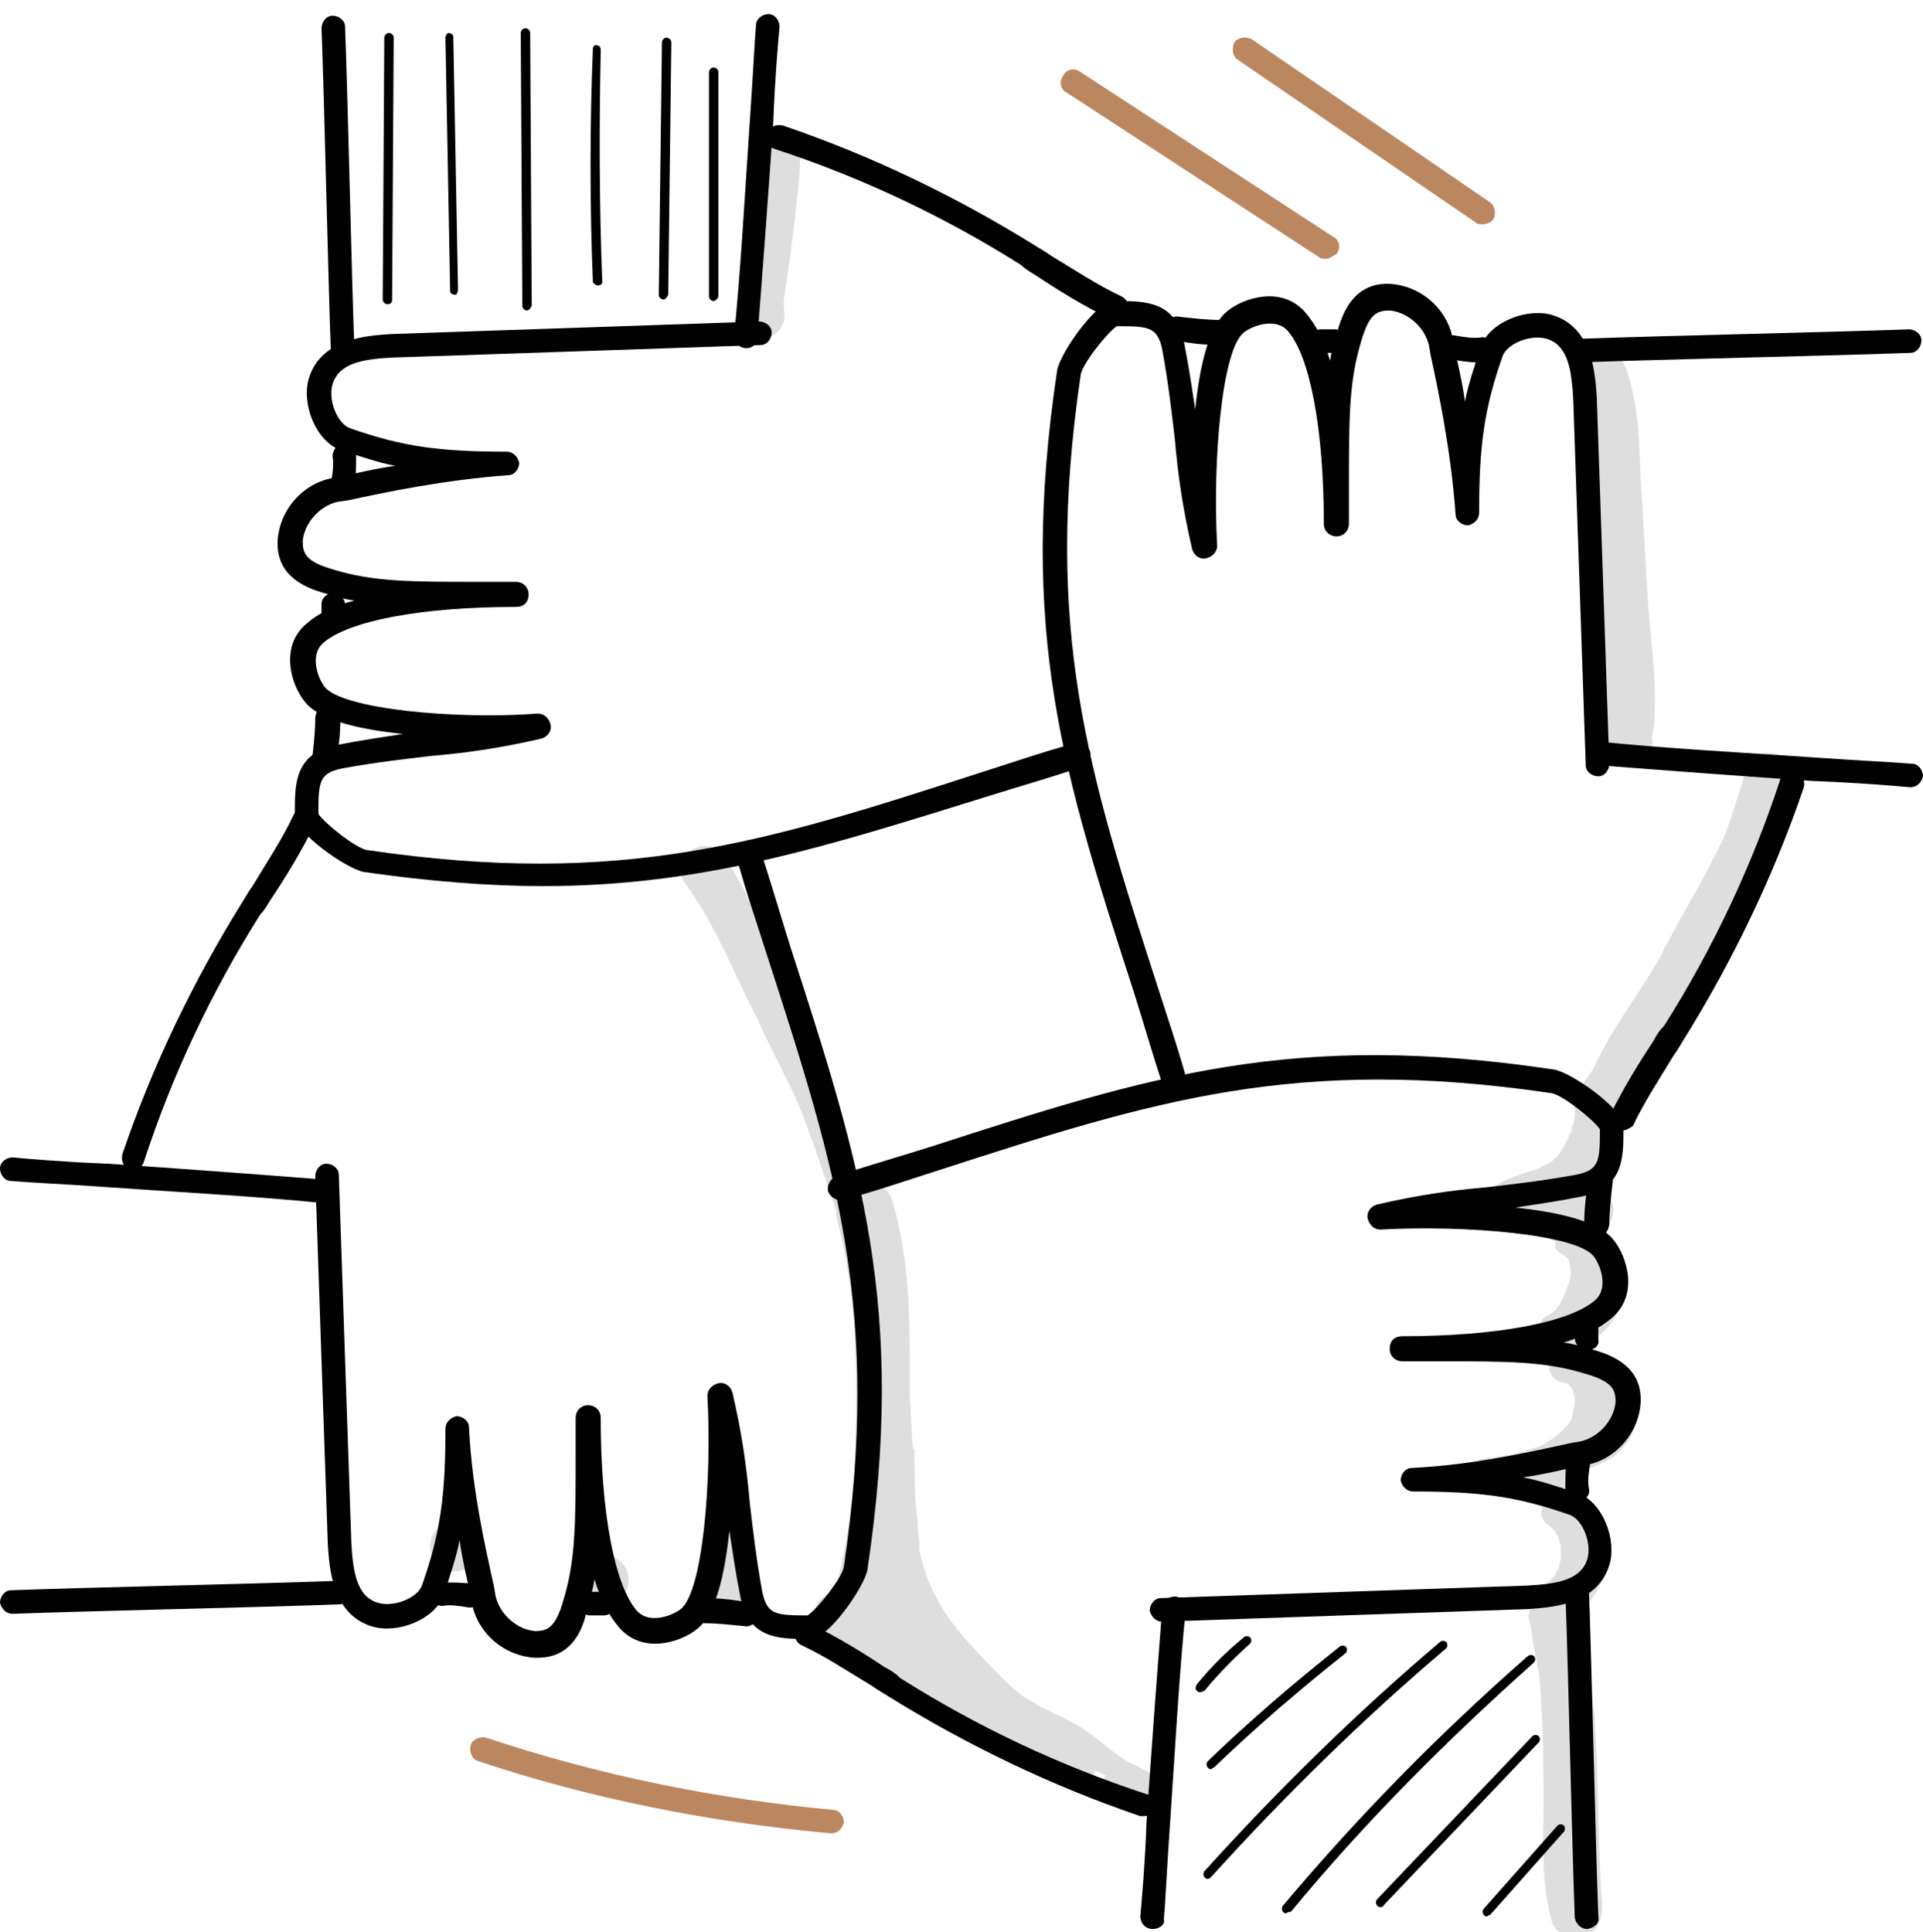 <?xml version="1.0" encoding="utf-8"?>
<!-- Generator: Adobe Illustrator 26.2.1, SVG Export Plug-In . SVG Version: 6.00 Build 0)  -->
<svg version="1.1" id="Layer_1" xmlns="http://www.w3.org/2000/svg" xmlns:xlink="http://www.w3.org/1999/xlink" x="0px" y="0px"
	 viewBox="0 0 122.6 123.2" style="enable-background:new 0 0 122.6 123.2;" xml:space="preserve">
<style type="text/css">
	.st0{fill:#010101;}
	.st1{opacity:0.129;}
	.st2{fill:#BB8760;}
</style>
<g>
	<g>
		<path class="st0" d="M77.2,112.8c-0.1,0-0.1,0-0.2-0.1s-0.1-0.3,0-0.4c2.7-2.6,5.5-5,8.4-7.3c0.1-0.1,0.3-0.1,0.4,0s0.1,0.3,0,0.4
			c-2.9,2.3-5.7,4.7-8.4,7.3C77.3,112.7,77.3,112.8,77.2,112.8z"/>
	</g>
	<g>
		<path class="st0" d="M77,119.8c-0.1,0-0.1,0-0.2-0.1s-0.1-0.3,0-0.4c4.7-5.2,9.7-10.1,15-14.6c0.1-0.1,0.3-0.1,0.4,0
			s0.1,0.3,0,0.4c-5.3,4.5-10.3,9.4-15,14.6C77.2,119.7,77.1,119.8,77,119.8z"/>
	</g>
	<g>
		<path class="st0" d="M82,122c-0.1,0-0.1,0-0.2-0.1s-0.1-0.3,0-0.4c4.8-5.7,10-11,15.6-15.9c0.1-0.1,0.3-0.1,0.4,0s0.1,0.3,0,0.4
			c-5.5,4.9-10.8,10.2-15.5,15.9C82.1,121.9,82,122,82,122z"/>
	</g>
	<g>
		<path class="st0" d="M88,121.6c-0.1,0-0.1,0-0.2-0.1s-0.1-0.3,0-0.4l9.9-10.4c0.1-0.1,0.3-0.1,0.4,0s0.1,0.3,0,0.4l-9.9,10.4
			C88.2,121.6,88.1,121.6,88,121.6z"/>
	</g>
	<g>
		<path class="st0" d="M94.8,122.2c-0.1,0-0.1,0-0.2-0.1s-0.1-0.3,0-0.4l4.7-5.3c0.1-0.1,0.3-0.1,0.4,0s0.1,0.3,0,0.4l-4.7,5.3
			C94.9,122.1,94.8,122.2,94.8,122.2z"/>
	</g>
	<g>
		<path class="st0" d="M76.5,107.9c-0.1,0-0.1,0-0.2-0.1s-0.1-0.2,0-0.4c0.9-1.1,1.9-2.1,3-3c0.1-0.1,0.3-0.1,0.4,0s0.1,0.3,0,0.4
			c-1,0.9-2,1.9-2.9,3C76.6,107.9,76.5,107.9,76.5,107.9z"/>
	</g>
	<g>
		<path class="st0" d="M24.7,19.4L24.7,19.4c-0.1,0-0.3-0.1-0.3-0.3l0.1-16.7c0-0.1,0.1-0.3,0.3-0.3l0,0c0.1,0,0.3,0.1,0.3,0.3
			L25,19.1C25,19.3,24.9,19.4,24.7,19.4z"/>
	</g>
	<g>
		<path class="st0" d="M29,18.8c-0.1,0-0.3-0.1-0.3-0.2L28.4,2.4c0-0.1,0.1-0.3,0.2-0.3l0,0c0.1,0,0.3,0.1,0.3,0.2l0.3,16.1
			C29.2,18.7,29.1,18.8,29,18.8L29,18.8z"/>
	</g>
	<g>
		<path class="st0" d="M33.6,19.8c-0.1,0-0.3-0.1-0.3-0.3L33.2,2.1c0-0.1,0.1-0.3,0.3-0.3l0,0c0.1,0,0.3,0.1,0.3,0.3l0.1,17.4
			C33.8,19.7,33.7,19.8,33.6,19.8L33.6,19.8z"/>
	</g>
	<g>
		<path class="st0" d="M38.1,18.2c-0.1,0-0.2-0.1-0.3-0.2c-0.2-4.9-0.2-10,0-14.9c0-0.1,0.1-0.3,0.3-0.2c0.1,0,0.2,0.1,0.2,0.3
			C38.2,8,38.2,13,38.4,18C38.4,18.1,38.3,18.2,38.1,18.2L38.1,18.2z"/>
	</g>
	<g>
		<path class="st0" d="M42.3,19.1L42.3,19.1c-0.1,0-0.3-0.1-0.3-0.3l0.2-16.1c0-0.1,0.1-0.3,0.3-0.3c0.1,0,0.3,0.1,0.3,0.3
			l-0.2,16.1C42.5,19,42.4,19.1,42.3,19.1z"/>
	</g>
	<g>
		<path class="st0" d="M45.5,19.2c-0.1,0-0.3-0.1-0.3-0.3V4.6c0-0.1,0.1-0.3,0.3-0.3l0,0c0.1,0,0.3,0.1,0.3,0.3v14.3
			C45.8,19,45.6,19.2,45.5,19.2L45.5,19.2z"/>
	</g>
	<g class="st1">
		<path class="st0" d="M105.4,46.6c0.3-2.6-0.1-5.2-0.3-7.7c-0.2-2.8-0.3-5.5-0.5-8.3c-0.1-2.3-0.1-4.7-0.9-7
			c-0.7-2.3-4.1-1.4-3.5,1c1.5,4.5,1,11.6,1.3,18.7c0.1,0.8,0.1,1.5,0.3,2.3c0,0.4,0.1,0.8,0.2,1.1c0.1,0.7-0.1,0.3,0.2,0.9
			c0.6,1.7,3.2,1.1,3.2-0.6C105.2,47.7,105.3,47,105.4,46.6z"/>
	</g>
	<g class="st1">
		<path class="st0" d="M114.3,49.3c-0.2-1.6-2.6-1.8-3-0.2c-0.4,1.5-1.2,3.9-1.4,4.3c-1.2,2.6-2.8,5.1-4.1,7.7
			c-1.3,2.3-3,4.4-4.1,6.8c-0.4,0.8-0.6,0.8-0.8,1.3c-0.3-0.2-0.6-0.3-0.9-0.4c-0.2,0-0.4,0-0.5,0c0.7,0.8,1.1,1.9,0.8,2.9
			c-0.1,0.1-0.1,0.2-0.1,0.4c-0.1,0.2-0.4,0.9-0.8,1.5c-0.1,0.1-0.1,0.2-0.2,0.2c-0.1,0.1-0.1,0.1-0.2,0.2l0,0
			c-0.1,0.1-0.7,0.4-0.9,0.5c-1.5,0.5-2.8,0.9-3,1.4c-0.3,0.5,0,1.1,0.4,1.3c0.1,0.7,0.7,1.3,1.5,1.3c0.5,0,1.1,0,1.6,0
			c0,0.1,0,0.3,0,0.4l0,0c0.2,0.1,0.4,0.2,0.6,0.3c-0.1,0.3,0,0.6,0.3,0.7c0.2,0.1,0.3,0.2,0.5,0.4c0,0.1,0.1,0.3,0.1,0.4
			c0.1,0.8,0,0.9-0.3,1.7c-0.2,0.5-0.3,0.8-0.8,1.3c-0.1,0-0.1,0.1-0.2,0.1c-0.2,0.1-0.4,0.2-0.5,0.4c-0.3,0.4-0.1,1,0.4,1.1
			c0.2,0,0.3,0,0.5,0c0.1,0.1,0.2,0.2,0.3,0.3c-0.1,0.2-0.1,0.5,0,0.7l0,0h-0.1c-0.9,0.3-0.8,1.6,0.1,1.8c0.1,0,0.2,0.1,0.4,0.1l0,0
			c0.1,0.1,0.3,0.3,0.3,0.3c0,0.1,0.1,0.1,0.1,0.2s0.1,0.3,0.1,0.5c0,0.1,0,0.1,0,0.2v0.1c-0.1,0.4-0.1,0.5-0.2,1
			c-0.3,0.5-1,1.2-2,1.7c-0.6,0.2-1.2,0.4-1.8,0.5c-0.1,0,0.1,0,0.2,0c-0.6,0.1-1.3,0.2-1.9,0.3c-0.3,0-0.7,0.2-0.7,0.6
			c0,0.9,0.8,0.7,1.3,0.7s0.9-0.1,1.4-0.1c0,0.4,0.2,0.8,0.7,1.1c0.3,0.2,0.7,0.3,1.1,0.5c-0.3,0.4-0.4,1.1,0.3,1.5l0,0
			c0,0,0,0,0.1,0.1s0.1,0.1,0.2,0.2s0.1,0.2,0.2,0.3c0.1,0.2,0.1,0.4,0.2,0.6c0,0.9,0.1,0.5-0.1,1.4c-0.2,0.4-0.2,0.4-0.3,0.6
			c-0.1,0.1-0.2,0.2-0.3,0.3c-0.5,0.4-0.3,0.3-0.7,0.6c-0.4,0.2-0.6,0.6-0.4,1c-0.2,0.2-0.3,0.6-0.2,0.9c0.2,0.9,0.3,1.9,0.5,2.8
			c0,0.1,0,0.3,0.1,0.4c0.2,1.9,0.3,4.9,0.3,6.8c0.1,3-0.3,6.1,0.5,9.1c0.3,1.2,1.9,1.6,2.7,0.7c0.6-0.6,0.6-1.5,0.5-2.3
			c-0.3-4.6-0.1-9.2-0.7-13.8c-0.1-0.5-0.1-1-0.2-1.5c0.2-0.7,0.1-0.6,0.2-1.3c-0.1-0.6,0.1-1.2-0.1-1.8c0,0,0-0.1-0.1-0.1
			c0.3-0.3,0.5-0.7,0.7-1c0.9-1.6,0.7-3.7-0.6-5.1c-0.1-0.1-0.3-0.3-0.4-0.4c0.5-0.5,0.5-1.4,0-1.9c-0.3-0.2-0.6-0.4-1-0.4l0,0
			c-0.1,0-0.2,0-0.3-0.1c0.2-0.1,0.4-0.2,0.6-0.4c0.1,0.3,0.3,0.5,0.7,0.6c0.6,0.1,1.2-0.3,1.8-0.6c1.7-1.1,2.3-3.6,1.1-5.2
			c-0.6-0.9-1.5-1.6-2.5-1.8c0-0.1-0.1-0.3-0.2-0.4c0.1-0.1,0.3-0.1,0.4-0.2c1.8-0.9,2.6-3.4,1.6-5.2c-0.3-0.6-0.7-1.1-1.2-1.5
			c0.8-0.4,1.3-1.5,0.7-2.4c-0.3-0.5-0.7-0.7-1.2-0.8c0.1-0.1,0.2-0.1,0.3-0.2c0.8-0.7,0.7-0.5,1.2-1.6c0.2-0.8,0.1-1.7-0.2-2.5
			c0.1,0,0.2-0.1,0.3-0.1c0.3-0.2,0.5-0.5,0.6-0.8c0.2,0.1,0.4,0.1,0.6,0s0.4-0.2,0.6-0.4c0.1-0.1,0.4-0.5,0.5-0.7
			c0.7-1.1,1.3-2.1,2-3.2c1.1-1.8,2.2-3.5,3.1-5.3c0.2-0.6,0.7-1.1,0.6-1.8c-0.1-0.2-0.2-0.4-0.4-0.6c1.3-2,2.6-4,3.4-6.3
			C113.8,51,114.4,50.2,114.3,49.3z"/>
	</g>
	<g class="st1">
		<path class="st0" d="M69.1,113.6c0.4,0,0.7-0.3,0.7-0.7c0.3,0.1,0.5,0.2,0.7,0.3c-0.2,0.4-0.3,0.9-0.2,1.3c0.1,0,0.2,0.1,0.3,0.1
			c0.4,0.2,0.9,0.5,1.3,0.7c0.1,0.1,0.2,0.2,0.3,0.3c0.9-0.2,1.2-1,1.1-1.8c0,0,0.1-0.1,0.1-0.2c0.1-0.5-0.2-0.7-0.6-0.8
			c-0.2-0.2-0.5-0.3-0.8-0.4c-1-0.6-2.1-1.6-2.7-2c-1.1-0.8-2.4-1.2-3.5-1.9c-0.4-0.2-0.7-0.4-1-0.7c-0.3-0.2-0.6-0.5-1-0.9
			c-2.8-2.9-4.4-4.5-5.2-8.1c0.1-0.5-0.1-1-0.1-1.5c0-0.1,0-0.2,0-0.3c-0.2-1.5-0.2-3-0.2-4.5c0-0.1-0.1-0.1-0.1-0.2
			c-0.1-1.1-0.1-2.2-0.2-3.3c0-4.2,0.1-8.4-1.1-12.4c-0.4-1.3-1.6-1.5-2.5-1.1c-0.2-0.9-0.5-1.9-0.8-2.8c-1.2-3.7-2.1-5.3-3.3-8.5
			c-0.9-2.7-1.8-5.4-3.1-7.9c-0.5-0.8-0.9-1.9-1.9-2.3c-1.2-0.4-2.4,1.1-1.7,2.2c2,2.7,3.2,5.9,4.7,8.8c0.8,1.8,1.8,3.6,2.6,5.4
			c0.5,1.2,1.7,4.6,2.4,6.8c0,0.1,0,0.2,0,0.3c1.3,4.9,1.4,9.1,1.2,15.9c-0.1,2.6-0.7,6.1-1.3,8.2l0,0c-1.1,0-1.7,1.4-0.9,2.1
			c1.5,1.2,2.9,2.4,4.4,3.5s3.1,2,4.7,2.9c1.7,0.9,3.4,1.7,5.1,2.4c0.7,0.3,1.4,0.5,2.1,0.8C68.8,113.7,68.9,113.7,69.1,113.6z"/>
	</g>
	<g class="st1">
		<path class="st0" d="M48.1,101c-0.1-0.3-0.3-0.6-0.6-0.8c-0.1-0.1-0.1-0.1-0.2-0.1c0.1-0.6,0-1.2,0-1.7c0-0.4,0.1-0.9-0.3-1.2
			c-0.5-0.6-1.6-0.1-1.6,0.7c0,0.7-0.1,1.4,0,2.2c-0.2,0.3-0.3,0.8,0.1,1.2l0.1,0.1l0,0c0,0,0,0,0,0.1
			C45.8,103.2,48.5,102.8,48.1,101z"/>
	</g>
	<g class="st1">
		<path class="st0" d="M38.5,99.2c-2.1,0.1-2.1,3.1,0,3.2C40.6,102.3,40.6,99.2,38.5,99.2z"/>
	</g>
	<g class="st1">
		<path class="st0" d="M29,97c-2.1,0.1-2.1,3.1,0,3.2C31.1,100.1,31.1,97.1,29,97z"/>
	</g>
	<g class="st1">
		<path class="st0" d="M51,9.2c-0.5-1.3-2.5-0.9-2.5,0.5c-0.2,3.2-0.5,6.3-0.9,8.6c-0.1,0.6-0.4,1.1-0.4,1.7c-0.1,2.2,3,2,2.8-0.1
			c0-0.5-0.1-0.2,0-1c0.3-2,0.6-4,0.8-6.1c0.1-0.8,0.2-1.6,0.2-2.5C51.1,9.9,51.2,9.5,51,9.2z"/>
	</g>
	<g>
		<g>
			<path class="st0" d="M74.9,69.9c-0.3,0-0.6-0.2-0.7-0.5c-0.7-2.1-1.3-4.2-1.9-6.1c-4.5-13.9-7.4-23-4.9-39.7
				c0.2-1.1,2.5-4.4,3.6-4.4h0.3c1.7,0,3.7,0,4.2,2.7c0.3,1.5,0.5,2.9,0.7,4.2c0.3-2.9,0.9-5.4,2.1-6.3c1-0.8,3.4-1.6,4.9,0.1
				c0.7,0.8,1.2,1.8,1.6,3.1c0.1-0.7,0.3-1.3,0.5-2c0.3-1,1-3,3.3-2.9c1.9,0.1,3.6,1.5,4,3.4l0.1,0.6c0.2,0.9,0.5,2.1,0.7,3.5
				c0.2-1.1,0.6-2.2,1-3.5c0.6-1.6,3-2.5,4.6-2c2.6,0.8,2.7,3.9,2.8,5.2c0.2,5.8,0.3,8.8,0.4,11.7c0.1,3,0.2,5.9,0.4,11.7
				c0,0.4-0.3,0.8-0.7,0.8c-0.4,0-0.8-0.3-0.8-0.7c-0.2-5.8-0.3-8.8-0.4-11.7c-0.1-3-0.2-5.9-0.4-11.7c-0.1-1.7-0.3-3.4-1.7-3.8
				c-1-0.3-2.5,0.3-2.8,1.1c-1.2,3.4-1.5,5.8-1.5,10c0,0.4-0.3,0.7-0.7,0.8c-0.4,0-0.8-0.3-0.8-0.7c-0.3-4.1-1.1-7.9-1.6-10.2
				L91.1,22c-0.3-1.2-1.4-2.1-2.5-2.2c-0.8,0-1.3,0.2-1.8,1.9C86,24.3,86,26.6,86,31.1c0,0.7,0,1.5,0,2.3c0,0.4-0.3,0.8-0.8,0.8
				c-0.4,0-0.8-0.3-0.8-0.8c0-6.1-0.9-10.7-2.3-12.3c-0.8-0.9-2.3-0.3-2.8,0.1c-1.4,1.1-2,8.2-1.7,13.6c0,0.4-0.3,0.7-0.7,0.8
				c-0.4,0.1-0.8-0.2-0.9-0.6c-0.6-2.6-0.9-4.7-1.1-7c-0.2-1.7-0.4-3.5-0.8-5.7c-0.3-1.4-0.8-1.5-2.7-1.5h-0.2
				c-0.6,0.4-2.2,2.4-2.3,3.1c-2.4,16.3,0.5,25.4,4.9,39c0.6,1.9,1.3,3.9,1.9,6.1c0.1,0.4-0.1,0.8-0.5,1
				C75.1,69.9,75,69.9,74.9,69.9z M71,20.8L71,20.8L71,20.8z"/>
		</g>
		<g>
			<path class="st0" d="M73.5,123L73.5,123c-0.5,0-0.8-0.4-0.8-0.8c0.1-1.1,0.3-3.4,0.4-6.1c0.3-4.4,0.7-9.8,1-13.6
				c0-0.4,0.4-0.7,0.8-0.7s0.7,0.4,0.7,0.8c-0.4,3.8-0.7,9.2-1,13.6c-0.2,2.8-0.3,5.1-0.4,6.2C74.3,122.7,73.9,123,73.5,123z"/>
		</g>
		<g>
			<path class="st0" d="M103.3,72.1c-0.1,0-0.2,0-0.3-0.1c-0.4-0.2-0.5-0.6-0.3-1c0.8-1.6,1.7-3.1,2.7-4.6c0.2-0.4,0.4-0.7,0.7-1
				c3.1-4.9,5.6-10.2,7.4-15.7c0.1-0.4,0.6-0.6,1-0.5s0.6,0.6,0.5,1c-1.9,5.6-4.5,11-7.6,16c-0.2,0.3-0.4,0.7-0.7,1.1
				c-0.9,1.5-1.9,3-2.6,4.5C103.8,72,103.6,72.1,103.3,72.1z"/>
		</g>
		<g>
			<path class="st0" d="M101.2,123c-0.4,0-0.7-0.3-0.8-0.7c-0.1-2.7-0.2-6.6-0.3-10.4c-0.1-3.8-0.2-7.7-0.3-10.4
				c0-0.4,0.3-0.8,0.7-0.8c0.4,0,0.8,0.3,0.8,0.7c0.1,2.7,0.2,6.6,0.3,10.4c0.1,3.8,0.2,7.7,0.3,10.4
				C102,122.6,101.7,122.9,101.2,123C101.3,123,101.2,123,101.2,123z"/>
		</g>
		<g>
			<path class="st0" d="M100.6,95.7c-0.4,0-0.7-0.3-0.8-0.7c0-0.7,0-1.4,0.1-2.1c0.1-0.4,0.5-0.7,0.9-0.6s0.7,0.5,0.6,0.9
				c-0.1,0.6-0.2,1.2-0.1,1.7C101.4,95.3,101.1,95.7,100.6,95.7C100.7,95.7,100.7,95.7,100.6,95.7z"/>
		</g>
		<g>
			<path class="st0" d="M101.2,86.1L101.2,86.1c-0.5,0-0.8-0.4-0.8-0.8v-0.9c0-0.4,0.4-0.7,0.8-0.7s0.7,0.4,0.7,0.8v0.9
				C102,85.8,101.6,86.1,101.2,86.1z"/>
		</g>
		<g>
			<path class="st0" d="M101.8,78.9L101.8,78.9c-0.4,0-0.8-0.4-0.8-0.8c0-1,0.1-1.9,0.3-2.9c0.1-0.4,0.5-0.7,0.9-0.6
				s0.7,0.5,0.6,0.9c-0.1,0.9-0.2,1.8-0.2,2.6C102.5,78.6,102.2,78.9,101.8,78.9z"/>
		</g>
	</g>
	<g>
		<g>
			<path class="st0" d="M34.6,56.5c-3.4,0-7.2-0.3-11.4-0.9c-1.1-0.2-4.4-2.5-4.4-3.6v-0.3c0-1.7,0-3.7,2.7-4.2
				c1.5-0.3,2.9-0.5,4.2-0.7c-2.9-0.3-5.4-0.9-6.3-2.1c-0.8-1-1.6-3.4,0.1-4.9c0.8-0.7,1.8-1.2,3.1-1.5c-0.7-0.1-1.3-0.3-2-0.5
				c-1-0.3-3-1-2.9-3.3c0.1-1.9,1.5-3.6,3.4-4l0.6-0.1c0.9-0.2,2.1-0.5,3.5-0.7c-1.1-0.2-2.2-0.6-3.5-1c-1.6-0.6-2.5-3-2-4.6
				c0.8-2.6,3.9-2.7,5.2-2.8c5.9-0.2,8.8-0.3,11.8-0.4c2.9-0.1,5.9-0.2,11.7-0.4c0.4,0,0.8,0.3,0.8,0.7c0,0.4-0.3,0.8-0.7,0.8
				c-5.8,0.2-8.8,0.3-11.7,0.4c-3,0.1-5.9,0.2-11.8,0.4c-2,0.1-3.4,0.4-3.8,1.7c-0.3,1,0.3,2.5,1.1,2.8c3.4,1.2,5.8,1.5,10,1.5
				c0.4,0,0.7,0.3,0.8,0.7c0,0.4-0.3,0.8-0.7,0.8c-4.1,0.3-7.9,1.1-10.2,1.6L21.5,32c-1.2,0.3-2.1,1.4-2.2,2.5
				c0,0.8,0.2,1.3,1.9,1.8c2.6,0.8,4.9,0.8,9.4,0.8c0.7,0,1.5,0,2.3,0c0.4,0,0.8,0.3,0.8,0.8s-0.3,0.8-0.8,0.8
				c-6.1,0-10.7,0.9-12.3,2.3c-0.9,0.8-0.3,2.3,0.1,2.8c1.1,1.4,8.3,2.1,13.6,1.7c0.4,0,0.7,0.3,0.8,0.7s-0.2,0.8-0.6,0.9
				c-2.6,0.6-4.7,0.9-7,1.1c-1.7,0.2-3.5,0.4-5.7,0.8c-1.4,0.3-1.5,0.8-1.5,2.7v0.2c0.4,0.6,2.4,2.2,3.1,2.3
				c16.3,2.4,25.4-0.5,39-4.9c1.9-0.6,3.9-1.3,6.1-1.9c0.4-0.1,0.8,0.1,1,0.5c0.1,0.4-0.1,0.8-0.5,1c-2.1,0.7-4.2,1.3-6.1,1.9
				C52.6,54,44.8,56.5,34.6,56.5z M20.4,52L20.4,52L20.4,52z"/>
		</g>
		<g>
			<path class="st0" d="M121.8,50.2L121.8,50.2c-1.1-0.1-3.5-0.3-6.2-0.4c-4.4-0.3-9.8-0.7-13.6-1c-0.4,0-0.7-0.4-0.7-0.8
				c0-0.4,0.4-0.7,0.8-0.7c3.8,0.4,9.2,0.7,13.6,1c2.8,0.2,5.1,0.3,6.2,0.4c0.4,0,0.7,0.4,0.7,0.8C122.5,49.9,122.2,50.2,121.8,50.2
				z"/>
		</g>
		<g>
			<path class="st0" d="M71,20.4c-0.1,0-0.2,0-0.3-0.1c-1.6-0.8-3.1-1.7-4.6-2.7c-0.3-0.2-0.7-0.4-1-0.7c-4.9-3.1-10.2-5.6-15.7-7.4
				c-0.4-0.1-0.6-0.6-0.5-1s0.6-0.6,1-0.5c5.6,1.9,11,4.5,16,7.6c0.3,0.2,0.7,0.4,1.1,0.7c1.5,0.9,3,1.9,4.5,2.6
				c0.4,0.2,0.5,0.6,0.3,1S71.3,20.4,71,20.4z"/>
		</g>
		<g>
			<path class="st0" d="M100.9,23.1c-0.4,0-0.7-0.3-0.8-0.7c0-0.4,0.3-0.8,0.7-0.8c2.7-0.1,6.6-0.2,10.4-0.3
				c3.8-0.1,7.7-0.2,10.5-0.3c0.4,0,0.8,0.3,0.8,0.7c0,0.4-0.3,0.8-0.7,0.8c-2.7,0.1-6.7,0.2-10.5,0.3
				C107.6,22.9,103.7,23,100.9,23.1C101,23.1,101,23.1,100.9,23.1z"/>
		</g>
		<g>
			<path class="st0" d="M94.1,23.1c-0.5,0-1.1-0.1-1.6-0.2c-0.4-0.1-0.7-0.5-0.6-0.9s0.5-0.7,0.9-0.6c0.6,0.1,1.2,0.2,1.7,0.1
				c0.4,0,0.8,0.3,0.8,0.7S95,23,94.6,23C94.4,23.1,94.3,23.1,94.1,23.1z"/>
		</g>
		<g>
			<path class="st0" d="M85,22.5L85,22.5h-0.9c-0.4,0-0.7-0.4-0.7-0.8s0.4-0.7,0.8-0.7h0.9c0.4,0,0.7,0.4,0.7,0.8
				C85.7,22.2,85.4,22.5,85,22.5z"/>
		</g>
		<g>
			<path class="st0" d="M77.8,22L77.8,22c-1,0-1.9-0.1-2.9-0.3c-0.4-0.1-0.7-0.5-0.6-0.9s0.5-0.7,0.9-0.6c0.9,0.1,1.8,0.2,2.6,0.2
				c0.4,0,0.8,0.4,0.8,0.8C78.5,21.6,78.2,22,77.8,22z"/>
		</g>
	</g>
	<g>
		<g>
			<path class="st0" d="M34.3,105.7c-0.1,0-0.1,0-0.2,0c-1.9-0.1-3.6-1.5-4-3.4l-0.1-0.6c-0.2-0.9-0.5-2.1-0.7-3.5
				c-0.2,1.1-0.6,2.2-1,3.5c-0.6,1.6-3,2.5-4.6,2c-2.6-0.8-2.7-3.9-2.8-5.2c-0.2-5.8-0.3-8.8-0.4-11.7c-0.1-3-0.2-5.9-0.4-11.8
				c0-0.4,0.3-0.8,0.7-0.8c0.4,0,0.8,0.3,0.8,0.7c0.2,5.9,0.3,8.8,0.4,11.8c0.1,2.9,0.2,5.9,0.4,11.7c0.1,1.7,0.3,3.4,1.7,3.8
				c1,0.3,2.5-0.3,2.8-1.1c1.2-3.4,1.5-5.8,1.5-10c0-0.4,0.3-0.7,0.7-0.8c0.4,0,0.8,0.3,0.8,0.7c0.2,4.1,1.1,7.9,1.6,10.2l0.1,0.6
				c0.3,1.2,1.4,2.1,2.5,2.2c0.8,0,1.3-0.2,1.8-1.9c0.8-2.6,0.8-4.9,0.8-9.4c0-0.7,0-1.5,0-2.3c0-0.4,0.3-0.8,0.8-0.8
				c0.4,0,0.8,0.3,0.8,0.8c0,6.1,0.9,10.7,2.3,12.3c0.8,0.9,2.3,0.3,2.8-0.1c1.4-1.1,2-8.2,1.7-13.6c0-0.4,0.3-0.7,0.7-0.8
				c0.4-0.1,0.8,0.2,0.9,0.6c0.6,2.6,0.9,4.7,1.1,7c0.2,1.7,0.4,3.5,0.8,5.7c0.3,1.4,0.8,1.5,2.7,1.5h0.2c0.6-0.4,2.2-2.4,2.3-3.1
				c2.4-16.3-0.5-25.4-4.9-39C48.3,59,47.6,57,47,54.8c-0.1-0.4,0.1-0.8,0.5-1c0.4-0.1,0.8,0.1,1,0.5c0.7,2.1,1.3,4.2,1.9,6.1
				c4.5,13.9,7.4,23,4.9,39.7c-0.2,1.1-2.5,4.4-3.6,4.4h-0.3c-1.7,0-3.7,0-4.2-2.7c-0.3-1.5-0.5-2.9-0.7-4.2
				c-0.3,2.9-0.9,5.4-2.1,6.3c-1,0.8-3.4,1.6-4.9-0.1c-0.7-0.8-1.2-1.8-1.6-3.1c-0.1,0.7-0.3,1.3-0.5,2
				C37.2,103.8,36.5,105.7,34.3,105.7z M51.6,103.1L51.6,103.1L51.6,103.1z"/>
		</g>
		<g>
			<path class="st0" d="M47.6,22.2C47.6,22.2,47.5,22.2,47.6,22.2c-0.5,0-0.8-0.4-0.8-0.8c0.4-3.8,0.7-9.2,1-13.6
				C48,5,48.1,2.7,48.2,1.6c0-0.4,0.4-0.7,0.8-0.7c0.4,0,0.7,0.4,0.7,0.8c-0.1,1.1-0.3,3.4-0.4,6.1c-0.3,4.4-0.7,9.8-1,13.6
				C48.3,21.9,48,22.2,47.6,22.2z"/>
		</g>
		<g>
			<path class="st0" d="M8.5,74.6c-0.1,0-0.2,0-0.2,0c-0.4-0.1-0.6-0.6-0.5-1c1.9-5.6,4.5-11,7.6-16c0.2-0.3,0.4-0.7,0.7-1.1
				c0.9-1.5,1.9-3,2.6-4.5c0.2-0.4,0.6-0.5,1-0.3s0.5,0.6,0.3,1c-0.8,1.6-1.7,3.1-2.7,4.6c-0.2,0.3-0.4,0.7-0.7,1
				C13.5,63.2,11,68.5,9.2,74C9.1,74.4,8.8,74.6,8.5,74.6z"/>
		</g>
		<g>
			<path class="st0" d="M21.9,23.3c-0.4,0-0.7-0.3-0.8-0.7c-0.1-2.7-0.2-6.6-0.3-10.4c-0.1-3.8-0.2-7.7-0.3-10.4
				c0-0.4,0.3-0.8,0.7-0.8C21.6,1,22,1.3,22,1.7c0.1,2.7,0.2,6.6,0.3,10.4c0.1,3.8,0.2,7.7,0.3,10.4C22.7,23,22.4,23.3,21.9,23.3
				C22,23.3,22,23.3,21.9,23.3z"/>
		</g>
		<g>
			<path class="st0" d="M21.8,31.7h-0.1c-0.4-0.1-0.7-0.5-0.6-0.9c0.1-0.6,0.2-1.2,0.1-1.7c0-0.4,0.3-0.8,0.7-0.8
				c0.4,0,0.8,0.3,0.8,0.7c0,0.7,0,1.4-0.1,2.1C22.5,31.4,22.2,31.7,21.8,31.7z"/>
		</g>
		<g>
			<path class="st0" d="M21.3,40.2L21.3,40.2c-0.5,0-0.8-0.4-0.8-0.8v-0.9c0-0.4,0.4-0.7,0.8-0.7s0.7,0.4,0.7,0.8v0.9
				C22,39.9,21.7,40.2,21.3,40.2z"/>
		</g>
		<g>
			<path class="st0" d="M20.6,49.3h-0.1c-0.4-0.1-0.7-0.5-0.6-0.9c0.1-0.9,0.2-1.8,0.2-2.6c0-0.4,0.3-0.8,0.8-0.8l0,0
				c0.4,0,0.8,0.4,0.8,0.8c0,1-0.1,1.9-0.3,2.9C21.3,49,20.9,49.3,20.6,49.3z"/>
		</g>
	</g>
	<g>
		<g>
			<path class="st0" d="M74.1,103.4c-0.4,0-0.7-0.3-0.8-0.7c0-0.4,0.3-0.8,0.7-0.8c5.8-0.2,8.8-0.3,11.7-0.4c3-0.1,5.9-0.2,11.7-0.4
				c1.7-0.1,3.4-0.3,3.8-1.7c0.3-1-0.3-2.5-1.1-2.8c-3.4-1.2-5.8-1.5-10-1.5c-0.4,0-0.7-0.3-0.8-0.7c0-0.4,0.3-0.8,0.7-0.8
				c4.1-0.2,7.9-1.1,10.2-1.6l0.6-0.1c1.2-0.3,2.1-1.4,2.2-2.5c0-0.8-0.2-1.3-1.9-1.8c-2.6-0.8-4.9-0.8-9.4-0.8c-0.7,0-1.5,0-2.3,0
				c-0.4,0-0.8-0.3-0.8-0.8s0.3-0.8,0.8-0.8c6.1,0,10.7-0.9,12.3-2.3c0.9-0.8,0.3-2.3-0.1-2.8c-1.1-1.4-8.2-2-13.6-1.7
				c-0.4,0-0.7-0.3-0.8-0.7c-0.1-0.4,0.2-0.8,0.6-0.9c2.6-0.6,4.7-0.9,7-1.1c1.7-0.2,3.5-0.4,5.7-0.8c1.4-0.3,1.5-0.8,1.5-2.7V72
				c-0.4-0.6-2.4-2.2-3.1-2.3c-16.3-2.4-25.4,0.5-39,4.9c-1.9,0.6-3.9,1.3-6.1,1.9c-0.4,0.1-0.8-0.1-1-0.5c-0.1-0.4,0.1-0.8,0.5-1
				c2.1-0.7,4.2-1.3,6.1-1.9c13.9-4.5,23-7.4,39.7-4.9c1.1,0.2,4.4,2.5,4.4,3.6v0.3c0,1.7,0,3.7-2.7,4.2c-1.5,0.3-2.9,0.5-4.2,0.7
				c2.9,0.3,5.4,0.9,6.3,2.1c0.8,1,1.6,3.4-0.1,4.9c-0.8,0.7-1.8,1.2-3.1,1.6c0.7,0.1,1.3,0.3,2,0.5c1,0.3,3,1,2.9,3.3
				c-0.1,1.9-1.5,3.6-3.4,4l-0.6,0.1c-0.9,0.2-2.1,0.5-3.5,0.7c1.1,0.2,2.2,0.6,3.5,1c1.6,0.6,2.5,3,2,4.6c-0.8,2.6-3.9,2.7-5.2,2.8
				c-5.8,0.2-8.8,0.3-11.7,0.4C82.9,103.1,80,103.2,74.1,103.4L74.1,103.4z M102.2,72.1L102.2,72.1L102.2,72.1z M102.2,71.9
				L102.2,71.9L102.2,71.9z"/>
		</g>
		<g>
			<path class="st0" d="M20.5,76.7C20.5,76.7,20.4,76.7,20.5,76.7c-3.9-0.4-9.3-0.7-13.6-1c-2.8-0.2-5.1-0.3-6.2-0.4
				c-0.4,0-0.7-0.4-0.7-0.8s0.4-0.7,0.8-0.7c1.1,0.1,3.4,0.3,6.1,0.4c4.4,0.3,9.8,0.7,13.6,1c0.4,0,0.7,0.4,0.7,0.8
				S20.9,76.7,20.5,76.7z"/>
		</g>
		<g>
			<path class="st0" d="M72.9,115.8c-0.1,0-0.2,0-0.2,0c-5.6-1.9-11-4.5-16-7.6c-0.3-0.2-0.7-0.4-1.1-0.7c-1.5-0.9-3-1.9-4.5-2.6
				c-0.4-0.2-0.5-0.6-0.3-1s0.6-0.5,1-0.3c1.6,0.8,3.1,1.7,4.6,2.7c0.4,0.2,0.7,0.4,1,0.7c4.9,3.1,10.2,5.6,15.7,7.4
				c0.4,0.1,0.6,0.6,0.5,1C73.6,115.6,73.3,115.8,72.9,115.8z"/>
		</g>
		<g>
			<path class="st0" d="M0.8,102.9c-0.4,0-0.7-0.3-0.8-0.7c0-0.4,0.3-0.8,0.7-0.8c2.7-0.1,6.6-0.2,10.4-0.3
				c3.8-0.1,7.7-0.2,10.4-0.3l0,0c0.4,0,0.7,0.3,0.8,0.7c0,0.4-0.3,0.8-0.7,0.8c-2.7,0.1-6.6,0.2-10.4,0.3
				C7.4,102.7,3.5,102.8,0.8,102.9L0.8,102.9z"/>
		</g>
		<g>
			<path class="st0" d="M30,102.5h-0.1c-0.6-0.1-1.2-0.2-1.7-0.1c-0.4,0-0.8-0.3-0.8-0.7c0-0.4,0.3-0.8,0.7-0.8c0.7,0,1.4,0,2.1,0.1
				c0.4,0.1,0.7,0.5,0.6,0.9C30.6,102.2,30.3,102.5,30,102.5z"/>
		</g>
		<g>
			<path class="st0" d="M38.5,103L38.5,103h-0.9c-0.4,0-0.7-0.4-0.7-0.8s0.4-0.7,0.8-0.7h0.9c0.4,0,0.7,0.4,0.7,0.8
				C39.2,102.7,38.9,103,38.5,103z"/>
		</g>
		<g>
			<path class="st0" d="M47.6,103.7L47.6,103.7c-1-0.1-1.9-0.2-2.7-0.2c-0.4,0-0.8-0.4-0.8-0.8s0.3-0.8,0.8-0.8l0,0
				c1,0,1.9,0.1,2.9,0.3c0.4,0.1,0.7,0.5,0.6,0.9C48.3,103.4,47.9,103.7,47.6,103.7z"/>
		</g>
	</g>
	<g>
		<path class="st2" d="M84.5,16.5c-0.1,0-0.3,0-0.4-0.1L68,5.9c-0.4-0.2-0.5-0.7-0.2-1.1c0.2-0.4,0.7-0.5,1.1-0.2L85,15.1
			c0.4,0.2,0.5,0.7,0.2,1.1C85,16.3,84.8,16.5,84.5,16.5z"/>
	</g>
	<g>
		<path class="st2" d="M94.5,14.3c-0.1,0-0.3,0-0.4-0.1L78.9,3.8c-0.3-0.2-0.4-0.7-0.2-1.1c0.2-0.3,0.7-0.4,1.1-0.2L95,12.9
			c0.3,0.2,0.4,0.7,0.2,1.1C95,14.2,94.8,14.3,94.5,14.3z"/>
	</g>
	<g>
		<path class="st2" d="M53,116.9C53,116.9,52.9,116.9,53,116.9c-7.7-0.7-15.3-2.2-22.5-4.6c-0.4-0.1-0.6-0.6-0.5-1s0.6-0.6,1-0.5
			c7.2,2.4,14.6,3.9,22.1,4.6c0.4,0,0.7,0.4,0.7,0.8C53.7,116.6,53.4,116.9,53,116.9z"/>
	</g>
</g>
</svg>
